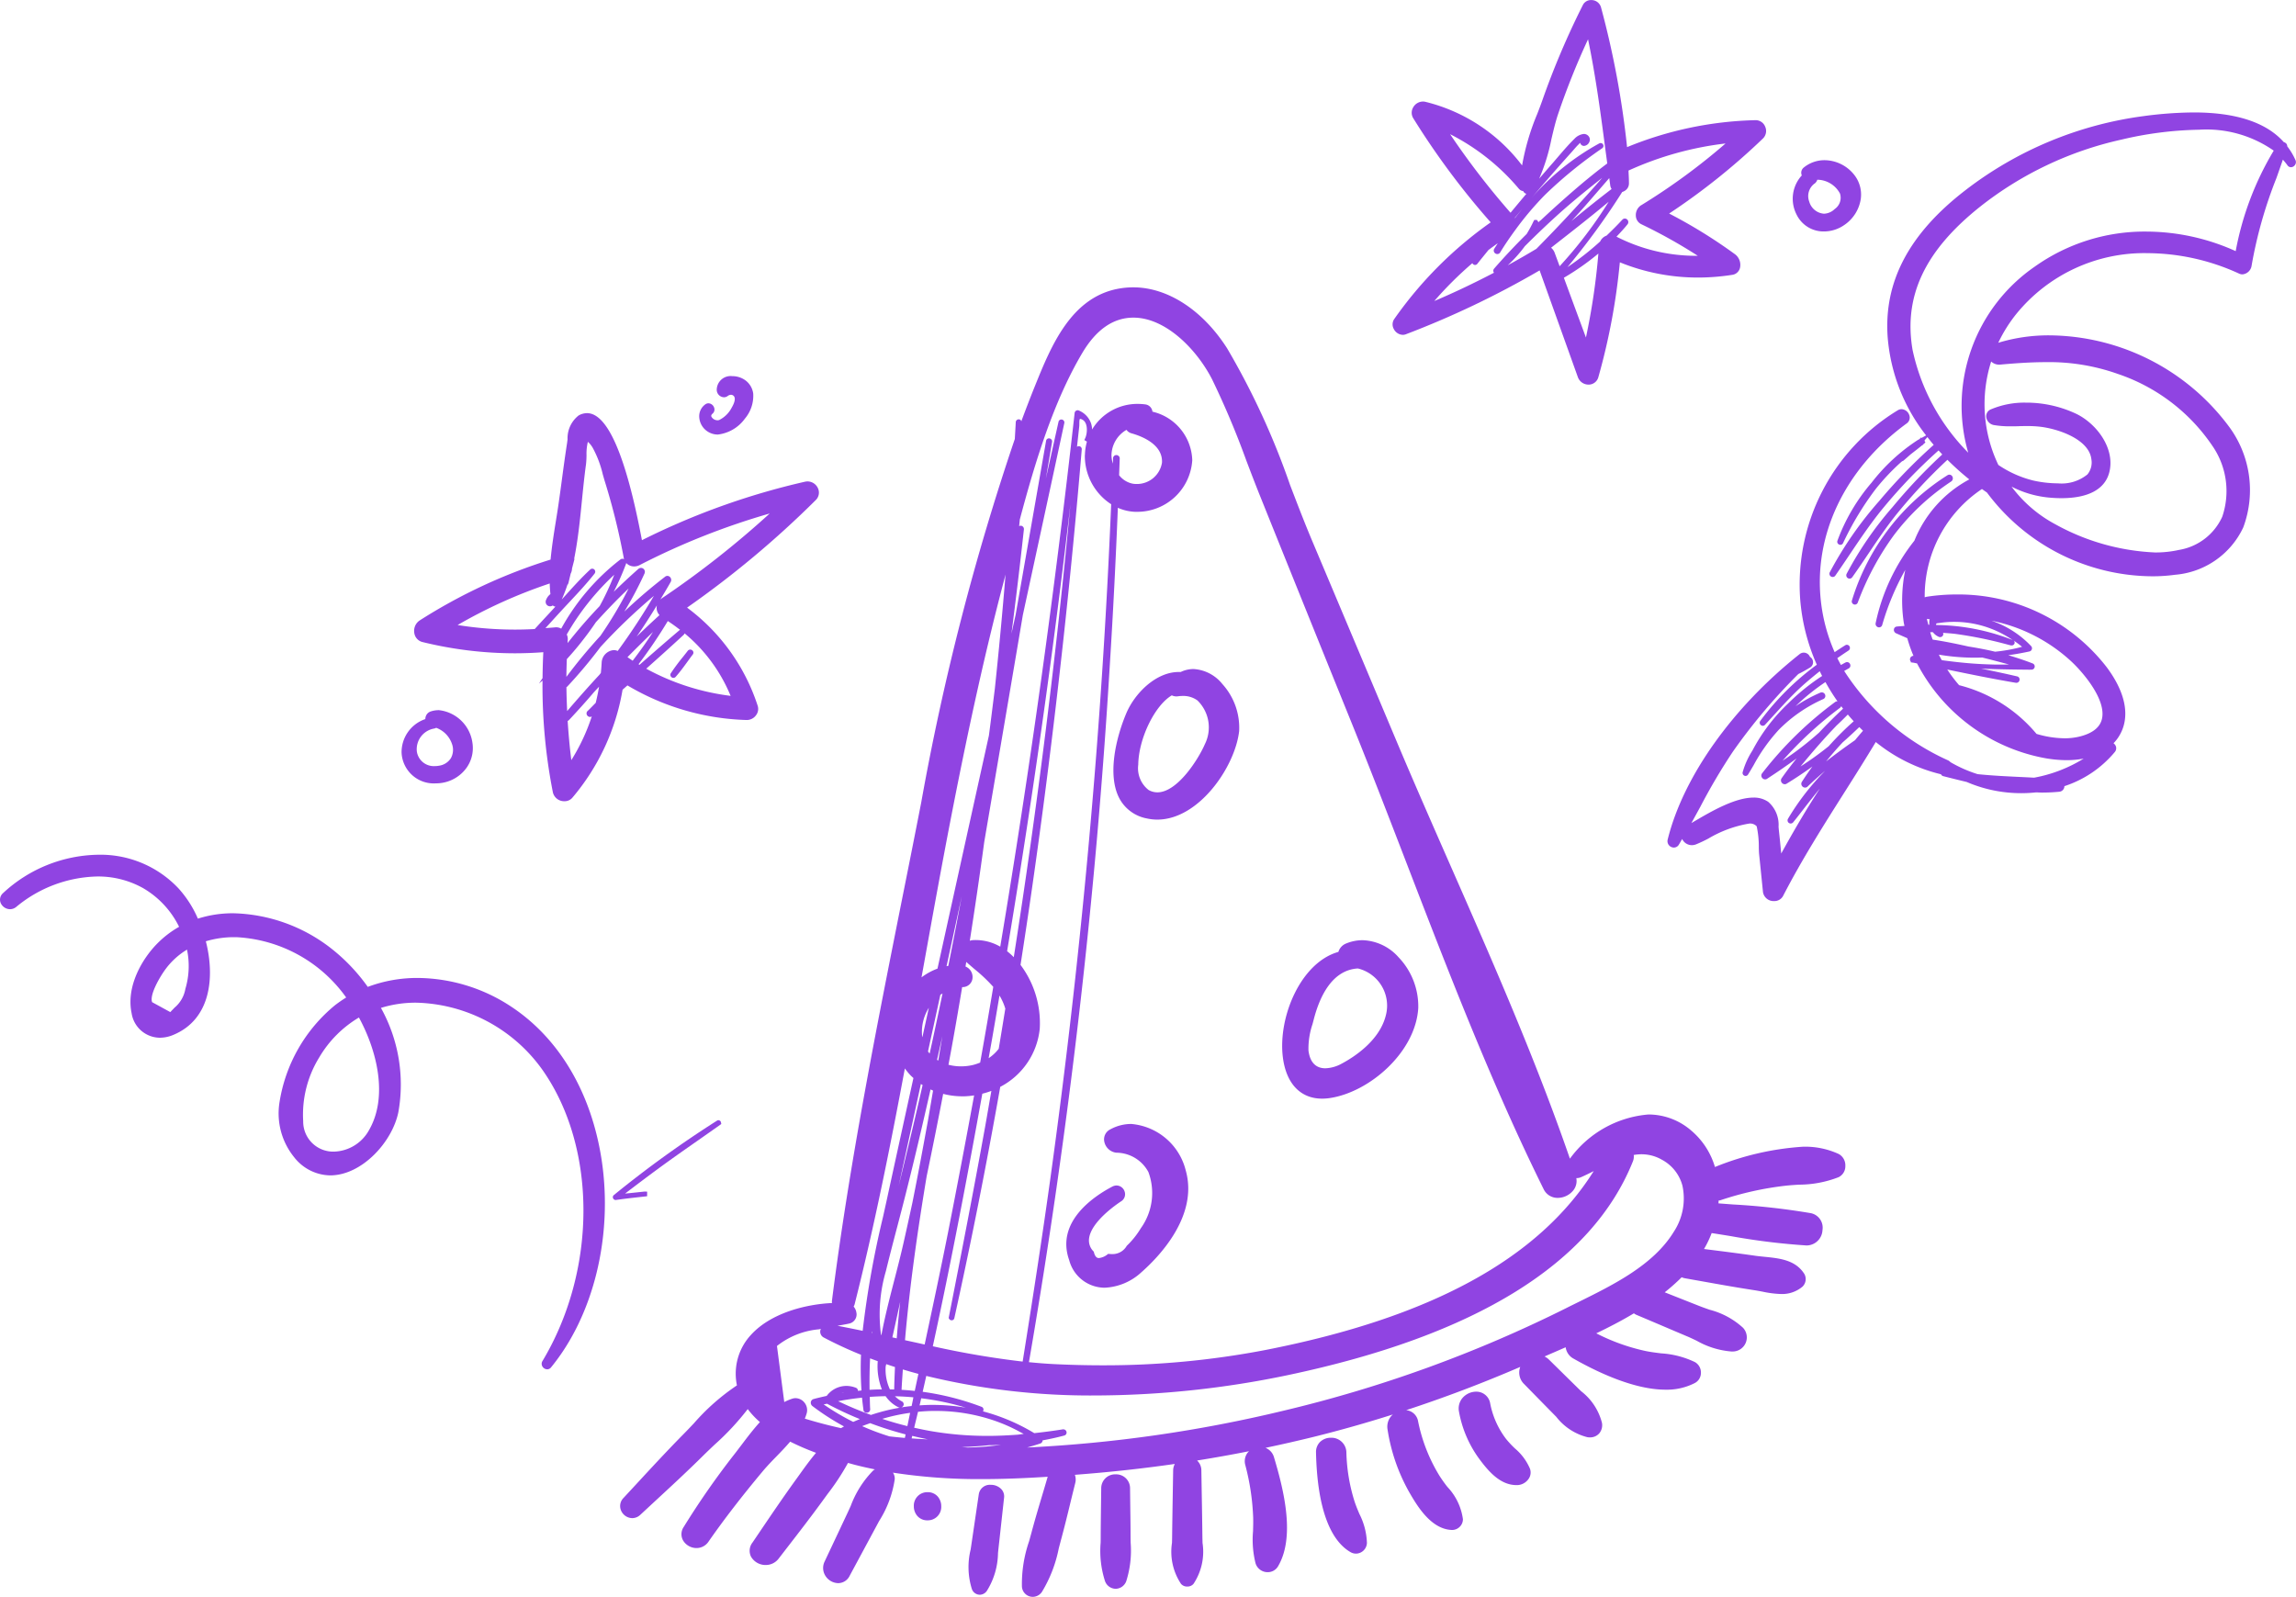 <svg xmlns="http://www.w3.org/2000/svg" width="170.901" height="118.867" viewBox="0 0 170.901 118.867">
  <g id="magic_hat" data-name="magic hat" transform="translate(652.822 -1934.767)">
    <path id="Path_2359" data-name="Path 2359" d="M-614.761,2039.365a12.776,12.776,0,0,0-6.964-2.142,10.438,10.438,0,0,0-3.722.664,13.711,13.711,0,0,0-2.807-2.927,12.292,12.292,0,0,0-7.207-2.553,8.6,8.6,0,0,0-2.632.4,8.155,8.155,0,0,0-1.44-2.249,7.967,7.967,0,0,0-5.964-2.507,10.623,10.623,0,0,0-7.1,2.858.645.645,0,0,0-.179.722.771.771,0,0,0,.7.474.726.726,0,0,0,.469-.176,9.745,9.745,0,0,1,6.022-2.259,6.839,6.839,0,0,1,3.4.858,6.778,6.778,0,0,1,2.694,2.887,7.414,7.414,0,0,0-1.634,1.255c-1.138,1.155-2.318,3.2-1.9,5.178a2.145,2.145,0,0,0,2.1,1.824,2.6,2.6,0,0,0,1-.209c2.815-1.167,3.1-4.334,2.425-6.97a7.289,7.289,0,0,1,2.125-.306h.136a10.694,10.694,0,0,1,8.185,4.491,9.6,9.6,0,0,0-.819.564,11.688,11.688,0,0,0-4.149,7.268,5.179,5.179,0,0,0,1.089,4.049,3.472,3.472,0,0,0,2.683,1.36c2.367,0,4.635-2.491,5.082-4.718a11.722,11.722,0,0,0-1.3-7.749,8.768,8.768,0,0,1,2.627-.389,11.878,11.878,0,0,1,9.391,4.995c4.075,5.786,4.075,14.908,0,21.692a.383.383,0,0,0,0,.389.424.424,0,0,0,.358.216.359.359,0,0,0,.278-.134c3.18-3.875,4.628-9.793,3.776-15.445C-608.8,2045.786-611.182,2041.733-614.761,2039.365Zm-13.228,10.786a2.234,2.234,0,0,1-2.265-2.267,8.106,8.106,0,0,1,1.194-4.747,8.408,8.408,0,0,1,2.955-2.97c1.334,2.447,2.205,5.9.732,8.417A3.077,3.077,0,0,1-627.989,2050.151Zm-10.914-15.039a5.956,5.956,0,0,1-.108,2.88l-.012.04a2.345,2.345,0,0,1-.766,1.367l-.018.011-.014.015-.2.207-.125.133-.641-.351-.711-.388c-.217-.546.6-1.95,1.078-2.566A5.545,5.545,0,0,1-638.9,2035.112Z" transform="translate(0 -29.658)" fill="#9044e2"/>
    <path id="Path_2360" data-name="Path 2360" d="M-606.445,2017.722a2.914,2.914,0,0,0,.335-.019,2.792,2.792,0,0,0,1.894-1.066,2.527,2.527,0,0,0,.492-1.935,2.83,2.83,0,0,0-2.495-2.429,1.92,1.92,0,0,0-.619.1.57.57,0,0,0-.333.3.6.6,0,0,0-.059.264,2.6,2.6,0,0,0-1.768,2.491A2.4,2.4,0,0,0-606.445,2017.722Zm-.134-4.079a.368.368,0,0,0,.153-.057,1.934,1.934,0,0,1,1.175,1.189,1.284,1.284,0,0,1-.071,1.063,1.25,1.25,0,0,1-.887.57,1.639,1.639,0,0,1-.31.029,1.275,1.275,0,0,1-1.342-1.084A1.56,1.56,0,0,1-606.579,2013.643Z" transform="translate(-13.933 -24.643)" fill="#9044e2"/>
    <path id="Path_2361" data-name="Path 2361" d="M-500.086,1959.692a.639.639,0,0,0,.228-.042,67.154,67.154,0,0,0,9.957-4.755q1.424,3.97,2.846,7.943a.843.843,0,0,0,.792.559.749.749,0,0,0,.739-.571,47.821,47.821,0,0,0,1.595-8.533,15.394,15.394,0,0,0,5.8,1.134,16.406,16.406,0,0,0,2.558-.2.685.685,0,0,0,.587-.531.994.994,0,0,0-.353-.988,37.679,37.679,0,0,0-4.923-3.045,49.4,49.4,0,0,0,6.987-5.591.779.779,0,0,0,.168-.86.764.764,0,0,0-.711-.5,26.735,26.735,0,0,0-9.575,2.007,66.7,66.7,0,0,0-1.941-10.411.742.742,0,0,0-.734-.536.669.669,0,0,0-.614.366,59.636,59.636,0,0,0-3,7.046c-.117.334-.253.694-.4,1.071a17.779,17.779,0,0,0-1.125,3.826,12.846,12.846,0,0,0-7.17-4.727.791.791,0,0,0-.211-.029h0a.845.845,0,0,0-.731.443.783.783,0,0,0,.01.8,57.559,57.559,0,0,0,5.765,7.75,29.5,29.5,0,0,0-7.187,7.209.7.7,0,0,0-.025.732A.779.779,0,0,0-500.086,1959.692Zm8.966-10.7a.333.333,0,0,0,.233.2c-.391.466-.784.934-1.177,1.412a57.565,57.565,0,0,1-4.5-5.848,16.31,16.31,0,0,1,5.128,4.073A.524.524,0,0,0-491.12,1948.995Zm-.614,2.006-.014-.019c.183-.22.367-.44.55-.656C-491.378,1950.548-491.558,1950.769-491.733,1951Zm-3.17,3.35c0,.005,0,.012,0,.016a.221.221,0,0,0,.2.126.21.21,0,0,0,.165-.082c.276-.349.55-.683.826-1.026.229-.176.466-.342.7-.511-.088.142-.181.276-.267.42a.25.25,0,0,0,0,.254.271.271,0,0,0,.23.133.247.247,0,0,0,.216-.126c.346-.57.724-1.119,1.117-1.657.006-.009.014-.017.02-.027a23.144,23.144,0,0,1,2.216-2.615,32.348,32.348,0,0,1,4.243-3.453.212.212,0,0,0,.078-.238.208.208,0,0,0-.2-.146h-.04l-.057.024a18.472,18.472,0,0,0-5.095,4.115c.653-.761,1.306-1.521,1.969-2.273.349-.395.7-.789,1.054-1.181.054-.06.107-.122.16-.183.117-.135.237-.274.361-.394a1.4,1.4,0,0,1,.128-.126.286.286,0,0,0,.282.231.473.473,0,0,0,.4-.3.4.4,0,0,0-.079-.449.46.46,0,0,0-.337-.143,1.136,1.136,0,0,0-.7.367c-.408.4-.786.836-1.151,1.263-.143.166-.286.333-.429.5-.346.391-.693.8-1.041,1.2a14.379,14.379,0,0,0,.913-2.944c.153-.653.3-1.271.485-1.831a55.587,55.587,0,0,1,2.241-5.6c.576,2.766.948,5.587,1.307,8.322.04.306.083.614.123.92-1.342,1-2.622,2.111-3.822,3.19-.413.372-.8.732-1.181,1.089l.038-.06-.158.156-.053-.091-.051-.074-.1-.008h-.1l-.06.1a9.3,9.3,0,0,1-.512.948c-.875.867-1.691,1.736-2.426,2.583a.244.244,0,0,0-.034.261c.007.016.022.025.032.038-1.448.757-2.931,1.466-4.448,2.11A27.252,27.252,0,0,1-494.9,1954.351Zm12.565-4.307a.868.868,0,0,0-.4.782.724.724,0,0,0,.413.637,38.511,38.511,0,0,1,4.2,2.348h-.192a12.976,12.976,0,0,1-5.862-1.424c.288-.3.565-.6.821-.917a.261.261,0,0,0,.034-.28.26.26,0,0,0-.232-.151.253.253,0,0,0-.184.082c-.39.422-.784.812-1.179,1.189a.817.817,0,0,0-.472.432,21.086,21.086,0,0,1-2.438,1.914,52.474,52.474,0,0,0,4.077-5.595.774.774,0,0,0,.31-.179.646.646,0,0,0,.192-.467c0-.315-.021-.632-.033-.949a24.205,24.205,0,0,1,7.224-2.016A47.461,47.461,0,0,1-482.339,1950.044Zm-4.476.392c.484-.537.964-1.1,1.428-1.634.22-.256.446-.516.671-.775.025.186.048.369.074.555a.615.615,0,0,0,.1.257c-1.011.773-2.011,1.575-2.99,2.386Q-487.167,1950.827-486.815,1950.436Zm-1.844,2.47c1.291-1.009,2.619-2.047,3.9-3.118a32.421,32.421,0,0,1-3.652,4.8q-.186-.506-.374-1.012a.852.852,0,0,0-.263-.364Zm-2.351.2c.947-.945,1.812-1.766,2.642-2.508,1.009-.9,2.076-1.76,3.126-2.59-.574.67-1.168,1.325-1.751,1.965l-.212.234c-.984,1.078-1.966,2.1-2.935,3.084q-1.05.633-2.135,1.226A9.691,9.691,0,0,0-491.01,1953.106Zm5.484.534a49.768,49.768,0,0,1-.927,6.254q-.822-2.223-1.642-4.448A18.97,18.97,0,0,0-485.525,1953.64Z" transform="translate(-48.321)" fill="#9044e2"/>
    <path id="Path_2362" data-name="Path 2362" d="M-456.892,1956.291a2.225,2.225,0,0,0,2.045,1.264,2.656,2.656,0,0,0,1.5-.473,2.856,2.856,0,0,0,1.234-1.923,2.364,2.364,0,0,0-.51-1.85,2.846,2.846,0,0,0-2.178-1.059,2.442,2.442,0,0,0-1.548.544.494.494,0,0,0-.15.589A2.572,2.572,0,0,0-456.892,1956.291Zm1.346-2.3a.563.563,0,0,0,.2-.286,1.936,1.936,0,0,1,1.689,1.029,1.019,1.019,0,0,1-.394,1.153,1.2,1.2,0,0,1-.8.347,1.236,1.236,0,0,1-1.095-.9A1.156,1.156,0,0,1-455.545,1953.986Z" transform="translate(-62.207 -5.559)" fill="#9044e2"/>
    <path id="Path_2363" data-name="Path 2363" d="M-606.992,1996.9a28.9,28.9,0,0,0,6.841.834c.708,0,1.427-.027,2.14-.081-.034.647-.05,1.29-.057,1.93l-.269.406.267-.225a40.851,40.851,0,0,0,.775,8.34.862.862,0,0,0,.857.642.753.753,0,0,0,.591-.263,16.727,16.727,0,0,0,3.735-8.038l.363-.32a18.372,18.372,0,0,0,8.886,2.576h0a.854.854,0,0,0,.693-.366.768.768,0,0,0,.114-.7,14.774,14.774,0,0,0-5.254-7.3,72.157,72.157,0,0,0,9.572-8,.771.771,0,0,0,.179-.864.858.858,0,0,0-.782-.531.884.884,0,0,0-.188.021,53.655,53.655,0,0,0-12.141,4.354c-1.184-6.276-2.56-9.457-4.089-9.457a1.27,1.27,0,0,0-.623.173,2.149,2.149,0,0,0-.824,1.778c-.014.105-.026.206-.04.3-.142.913-.267,1.844-.388,2.744q-.1.762-.209,1.524c-.07.51-.153,1.026-.237,1.545-.15.928-.3,1.886-.39,2.837a40.436,40.436,0,0,0-9.744,4.53.935.935,0,0,0-.4.933A.81.81,0,0,0-606.992,1996.9Zm11.266-6.147c.3-1.469.453-3.005.6-4.5.091-.905.178-1.76.293-2.586a6.649,6.649,0,0,0,.038-.681,3.758,3.758,0,0,1,.1-.992,1.7,1.7,0,0,1,.395.507,7.785,7.785,0,0,1,.712,1.9c.062.219.122.434.186.635a49.478,49.478,0,0,1,1.39,5.656c0,.015.012.024.016.039a.27.27,0,0,0-.123-.032.253.253,0,0,0-.153.051,16.535,16.535,0,0,0-4.407,5.149.746.746,0,0,0-.344-.1.593.593,0,0,0-.069,0c-.254.027-.507.041-.76.062l.413-.451q.36-.4.723-.792c.22-.24.443-.478.666-.716.628-.672,1.278-1.365,1.855-2.1a.225.225,0,0,0,.027-.239.223.223,0,0,0-.2-.127.223.223,0,0,0-.153.062c-.69.645-1.332,1.359-1.953,2.05l-.164.181a11.987,11.987,0,0,0,.455-1.2l0,.149.209-.874a.848.848,0,0,0,.1-.379l.2-.773Zm-.535,7.417c.362-.4.709-.8,1.033-1.211l.035-.045c.387-.487.755-.988,1.093-1.49.825-.913,1.629-1.741,2.44-2.515a30.428,30.428,0,0,1-2.1,3.526,39.284,39.284,0,0,0-2.533,3.055C-596.29,1999.046-596.277,1998.6-596.261,1998.167Zm8.385-2.155c-1.018.863-2.02,1.737-2.973,2.577l-.074-.044a35.621,35.621,0,0,0,2.179-3.215q.478.315.919.662C-587.841,1996-587.861,1996-587.876,1996.012Zm-8.362,4.208a35.878,35.878,0,0,0,2.486-2.963,42.958,42.958,0,0,1,3.972-3.8,48.149,48.149,0,0,1-2.693,4.1.739.739,0,0,0-.282-.063.978.978,0,0,0-.911.9c-.013.27-.036.537-.062.8-.036.045-.07.093-.107.138-.8.859-1.6,1.768-2.4,2.7q-.045-.9-.055-1.781A.24.24,0,0,0-596.238,2000.219Zm4.491-2.2c.615-.621,1.245-1.245,1.9-1.88-.467.737-.98,1.447-1.513,2.145C-591.488,1998.2-591.616,1998.111-591.746,1998.023Zm-4.52-1.685a18.745,18.745,0,0,1,3.536-4.451,19.352,19.352,0,0,1-1.084,2.331c-.87.91-1.663,1.831-2.389,2.756.006-.093.007-.186.014-.278A.745.745,0,0,0-596.266,1996.339Zm6.905-1.446c-.566.516-1.134,1.046-1.7,1.6.53-.767,1.028-1.544,1.507-2.328a.846.846,0,0,0-.022.212A.784.784,0,0,0-589.361,1994.893Zm-6.745,7.817h0l0,0,.111-.117h0c.6-.644,1.2-1.307,1.763-1.974.121-.132.248-.263.37-.395q-.1.61-.248,1.2c-.188.188-.368.382-.561.565l-.038.036a.25.25,0,0,0-.065.279.273.273,0,0,0,.25.171.266.266,0,0,0,.123-.047,14.678,14.678,0,0,1-1.524,3.26c-.126-.99-.209-1.957-.273-2.917A.262.262,0,0,0-596.107,2002.71Zm8.545-6.352a.223.223,0,0,0,.066-.108,11.93,11.93,0,0,1,3.427,4.654,17.607,17.607,0,0,1-6.281-2.022C-589.414,1998.046-588.478,1997.206-587.562,1996.358Zm-1.625-2.718a.864.864,0,0,0-.118.1c.265-.442.534-.883.782-1.328a.3.3,0,0,0-.012-.294.284.284,0,0,0-.242-.145h0a.263.263,0,0,0-.164.058,38.7,38.7,0,0,0-3.039,2.6,27.419,27.419,0,0,0,1.5-2.83.3.3,0,0,0-.016-.286.287.287,0,0,0-.243-.135h0a.293.293,0,0,0-.2.078c-.638.565-1.251,1.136-1.831,1.7a20.022,20.022,0,0,0,.921-2.094.277.277,0,0,0,.006-.054.8.8,0,0,0,.594.259.848.848,0,0,0,.389-.091,53.22,53.22,0,0,1,9.7-3.849A69.851,69.851,0,0,1-589.187,1993.64Zm-8.329-.285-.031.028a.967.967,0,0,0-.252.365.349.349,0,0,0,.015.34.327.327,0,0,0,.276.15.344.344,0,0,0,.15-.034c.02-.009.037-.019.056-.028a.32.32,0,0,0,.192.084c-.24.262-.482.522-.724.783q-.41.441-.816.887c-.5.027-.991.041-1.479.041a26.926,26.926,0,0,1-4.261-.34,37.222,37.222,0,0,1,6.857-3.093c.007.274.025.537.05.793C-597.494,1993.339-597.508,1993.346-597.517,1993.354Z" transform="translate(-14.37 -14.337)" fill="#9044e2"/>
    <path id="Path_2364" data-name="Path 2364" d="M-575.894,1979.939a1.384,1.384,0,0,0,.765.228,2.9,2.9,0,0,0,2.014-1.184,2.631,2.631,0,0,0,.619-1.865,1.463,1.463,0,0,0-.613-1.009,1.649,1.649,0,0,0-.945-.289,1.033,1.033,0,0,0-1.157,1.034.559.559,0,0,0,.538.538.449.449,0,0,0,.273-.091.433.433,0,0,1,.25-.094.276.276,0,0,1,.18.067c.239.194,0,.674-.117.871a2.1,2.1,0,0,1-.943.941.362.362,0,0,1-.118.019.525.525,0,0,1-.462-.273c-.018-.048-.028-.124.087-.22a.4.4,0,0,0,.114-.457.466.466,0,0,0-.419-.314.394.394,0,0,0-.233.078,1.084,1.084,0,0,0-.454.93A1.368,1.368,0,0,0-575.894,1979.939Z" transform="translate(-24.261 -13.053)" fill="#9044e2"/>
    <path id="Path_2365" data-name="Path 2365" d="M-583.539,2062.7l.151-.018v-.341l-.188-.007-.474.051c-.327.035-.654.07-.981.1l.207-.158c.645-.49,1.411-1.07,2.2-1.65.988-.727,2.011-1.443,3-2.134q.83-.58,1.656-1.164l.1-.072-.029-.146a.193.193,0,0,0-.183-.136h-.047l-.053.028a80.447,80.447,0,0,0-7.684,5.542.2.2,0,0,0-.065.226.22.22,0,0,0,.2.144c.567-.084,1.119-.146,1.651-.206Z" transform="translate(-21.265 -38.87)" fill="#9044e2"/>
    <path id="Path_2366" data-name="Path 2366" d="M-578.184,2005.661a.23.23,0,0,0-.186.093c-.12.156-.245.312-.369.469a14.77,14.77,0,0,0-.891,1.2.219.219,0,0,0-.006.225.227.227,0,0,0,.2.119.217.217,0,0,0,.162-.072c.329-.369.625-.778.911-1.172.123-.169.245-.338.37-.5a.219.219,0,0,0,.022-.23A.238.238,0,0,0-578.184,2005.661Z" transform="translate(-23.26 -22.54)" fill="#9044e2"/>
    <path id="Path_2367" data-name="Path 2367" d="M-525.349,2007.785a2.212,2.212,0,0,0-.953.22c-.049,0-.1,0-.149,0-1.7,0-3.281,1.591-3.908,3.088-.817,1.949-1.384,4.625-.524,6.292a2.918,2.918,0,0,0,2.067,1.523,3.524,3.524,0,0,0,.771.085c3.1,0,5.791-3.936,6.092-6.588a4.841,4.841,0,0,0-1.246-3.5A2.968,2.968,0,0,0-525.349,2007.785Zm-1.617,1.959a.776.776,0,0,0,.342.079.79.79,0,0,0,.112-.008,2.561,2.561,0,0,1,.37-.027,1.787,1.787,0,0,1,1.048.309c.014.011.028.021.042.031a2.8,2.8,0,0,1,.546,3.254c-.484,1.122-2.045,3.582-3.533,3.582a1.314,1.314,0,0,1-.656-.177,2.048,2.048,0,0,1-.768-1.882C-529.436,2012.958-528.234,2010.492-526.965,2009.744Z" transform="translate(-38.634 -23.216)" fill="#9044e2"/>
    <path id="Path_2368" data-name="Path 2368" d="M-506.912,2037.379h0a3.247,3.247,0,0,0-1.222.245.979.979,0,0,0-.577.627c-2.782.778-4.5,4.809-4.136,7.823.242,1.972,1.307,3.1,2.925,3.1a3.909,3.909,0,0,0,.594-.047c2.931-.445,6.36-3.4,6.562-6.695a5.281,5.281,0,0,0-1.462-3.777A3.734,3.734,0,0,0-506.912,2037.379Zm1.747,5.536c-.449,1.958-2.451,3.2-3.291,3.648a2.692,2.692,0,0,1-1.224.351c-.718,0-1.153-.459-1.258-1.327a5.7,5.7,0,0,1,.3-1.958c.031-.114.061-.225.088-.331.428-1.677,1.345-3.7,3.29-3.815A2.846,2.846,0,0,1-505.164,2042.915Z" transform="translate(-44.489 -32.625)" fill="#9044e2"/>
    <path id="Path_2369" data-name="Path 2369" d="M-531.621,2057.435a3.249,3.249,0,0,0-1.554.4.827.827,0,0,0-.449.928,1.032,1.032,0,0,0,.9.812,2.72,2.72,0,0,1,2.381,1.441,4.486,4.486,0,0,1-.561,4.176,6.31,6.31,0,0,1-1.023,1.287l-.019.016-.014.021a1.22,1.22,0,0,1-1.1.606,1.9,1.9,0,0,1-.207-.012l-.063-.007-.052.036a1.22,1.22,0,0,1-.642.277c-.073,0-.267,0-.375-.43l-.01-.042-.029-.032a1.144,1.144,0,0,1-.321-.958c.157-1.239,2.011-2.514,2.38-2.757a.618.618,0,0,0,.271-.713.644.644,0,0,0-.606-.469.676.676,0,0,0-.311.08c-1.312.686-4.249,2.591-3.212,5.485a2.742,2.742,0,0,0,2.635,2.045,4.3,4.3,0,0,0,2.736-1.15c1.311-1.153,4.258-4.2,3.3-7.587A4.578,4.578,0,0,0-531.621,2057.435Z" transform="translate(-36.998 -39.002)" fill="#9044e2"/>
    <path id="Path_2370" data-name="Path 2370" d="M-552.072,2097.622a1,1,0,0,0-1.02,1.049,1.089,1.089,0,0,0,.254.714.975.975,0,0,0,.766.333,1,1,0,0,0,1.02-1.049,1.089,1.089,0,0,0-.254-.714A.975.975,0,0,0-552.072,2097.622Z" transform="translate(-31.709 -51.779)" fill="#9044e2"/>
    <path id="Path_2371" data-name="Path 2371" d="M-545.473,2096.819a.833.833,0,0,0-.887.7l-.561,3.814-.045.3a5.472,5.472,0,0,0,.091,2.946.636.636,0,0,0,.587.423.653.653,0,0,0,.524-.282,5.457,5.457,0,0,0,.834-2.827l.03-.287.074-.668.348-3.166a.786.786,0,0,0-.2-.625A1.076,1.076,0,0,0-545.473,2096.819Z" transform="translate(-33.606 -51.524)" fill="#9044e2"/>
    <path id="Path_2372" data-name="Path 2372" d="M-530.482,2100.306c0-.792-.013-1.586-.024-2.38l-.014-1.211a1.031,1.031,0,0,0-1.073-1.039,1.031,1.031,0,0,0-1.073,1.039l-.015,1.175c-.01.805-.021,1.612-.024,2.416,0,.156,0,.314-.006.473a7.309,7.309,0,0,0,.327,2.845.858.858,0,0,0,.791.571.86.86,0,0,0,.791-.571,7.522,7.522,0,0,0,.326-2.862C-530.479,2100.607-530.481,2100.455-530.482,2100.306Z" transform="translate(-38.187 -51.16)" fill="#9044e2"/>
    <path id="Path_2373" data-name="Path 2373" d="M-506.34,2096.4a13.191,13.191,0,0,1-.6-3.624,1.111,1.111,0,0,0-1.155-1.094,1.141,1.141,0,0,0-.817.325,1.048,1.048,0,0,0-.288.778c.085,3.938.975,6.5,2.578,7.417a.793.793,0,0,0,.395.106.827.827,0,0,0,.816-.8,5.119,5.119,0,0,0-.562-2.158C-506.1,2097.044-506.237,2096.725-506.34,2096.4Z" transform="translate(-45.665 -49.891)" fill="#9044e2"/>
    <path id="Path_2374" data-name="Path 2374" d="M-489.439,2090.885a7.252,7.252,0,0,1-.677-.727,6.317,6.317,0,0,1-1.171-2.627,1.043,1.043,0,0,0-1.049-.879,1.358,1.358,0,0,0-1.021.479,1.209,1.209,0,0,0-.253,1.012,8.489,8.489,0,0,0,1.442,3.422c.77,1.061,1.647,2.042,2.839,2.042l.087,0a1.07,1.07,0,0,0,.814-.465.828.828,0,0,0,.1-.757A4.033,4.033,0,0,0-489.439,2090.885Z" transform="translate(-50.613 -48.291)" fill="#9044e2"/>
    <path id="Path_2375" data-name="Path 2375" d="M-494.438,2030.639a5.967,5.967,0,0,0-2.651-.543,20.873,20.873,0,0,0-6.564,1.51,5.64,5.64,0,0,0-1.75-2.7,4.872,4.872,0,0,0-3.2-1.209,8.04,8.04,0,0,0-5.846,3.289c-2.533-7.337-5.725-14.618-8.826-21.671-1.357-3.088-2.761-6.28-4.081-9.415l-1.622-3.855q-2.315-5.5-4.637-11.006c-.576-1.364-1.13-2.809-1.666-4.207a56.439,56.439,0,0,0-4.687-10.173c-1.814-2.839-4.423-4.534-6.979-4.534a6.181,6.181,0,0,0-.975.078c-3.649.587-5.149,4.3-6.354,7.284-.351.868-.684,1.743-1.011,2.62a.2.2,0,0,0-.033-.09.214.214,0,0,0-.156-.066.217.217,0,0,0-.22.208c-.021.417-.048.834-.07,1.252a186.218,186.218,0,0,0-6.969,27.068q-.664,3.4-1.347,6.8c-1.977,9.918-4.02,20.173-5.3,30.315a.766.766,0,0,0,.01.138c-1.968.091-4.558.742-6.038,2.374a4.241,4.241,0,0,0-1.1,3.391c.012.123.035.244.059.365a16.2,16.2,0,0,0-3.208,2.83c-.266.281-.531.56-.8.831-1.182,1.2-2.344,2.458-3.468,3.674l-.969,1.046a.853.853,0,0,0-.177.942.925.925,0,0,0,.829.559.879.879,0,0,0,.6-.246l1.018-.944c1.224-1.132,2.491-2.3,3.7-3.5.265-.261.539-.521.814-.781a19.452,19.452,0,0,0,2.465-2.646,6.222,6.222,0,0,0,.907.966c-.488.538-.937,1.127-1.361,1.689-.2.262-.389.516-.577.753a59.53,59.53,0,0,0-3.729,5.357.958.958,0,0,0-.057,1.006,1.169,1.169,0,0,0,1,.573,1.07,1.07,0,0,0,.9-.481c1.148-1.649,2.474-3.37,4.055-5.26.3-.356.637-.708,1-1.08s.7-.724,1.02-1.1a19.039,19.039,0,0,0,1.927.831c-.43.511-.825,1.055-1.21,1.593-.113.157-.224.313-.337.468-.913,1.264-1.8,2.574-2.656,3.839l-.533.788a.988.988,0,0,0-.1,1.051,1.245,1.245,0,0,0,1.089.613,1.2,1.2,0,0,0,.965-.478l.715-.926c.836-1.08,1.7-2.2,2.514-3.318.133-.184.268-.366.4-.55a17.723,17.723,0,0,0,1.531-2.327c.156.043.307.087.467.129.5.131,1.014.246,1.537.352a.943.943,0,0,0-.107.063,7.448,7.448,0,0,0-1.695,2.66c-.078.173-.156.344-.236.514l-.645,1.371q-.53,1.126-1.06,2.25a1.091,1.091,0,0,0,.059,1.068,1.161,1.161,0,0,0,.949.543.953.953,0,0,0,.855-.549q1.007-1.868,2.013-3.74l.181-.337a7.977,7.977,0,0,0,1.16-3.1.8.8,0,0,0-.132-.5,42.105,42.105,0,0,0,6.627.481c1.648,0,3.311-.074,4.891-.175q-.191.656-.388,1.313c-.28.937-.569,1.906-.825,2.868-.055.2-.113.411-.171.62a9.748,9.748,0,0,0-.534,3.363.81.81,0,0,0,.807.776.831.831,0,0,0,.683-.371,9.952,9.952,0,0,0,1.251-3.232c.049-.187.1-.375.147-.557.258-.952.5-1.928.726-2.871q.176-.721.355-1.441a1.044,1.044,0,0,0-.027-.612c.33-.026.655-.053.973-.079q3.254-.27,6.465-.731a1.049,1.049,0,0,0-.123.486l-.026,1.538c-.018,1.127-.038,2.256-.051,3.382,0,.158-.006.315-.01.471a4.316,4.316,0,0,0,.672,3.05.592.592,0,0,0,.465.2.592.592,0,0,0,.464-.2,4.321,4.321,0,0,0,.672-3.052c0-.156-.009-.312-.01-.469q-.02-1.635-.05-3.272l-.027-1.649a.994.994,0,0,0-.318-.74q1.95-.311,3.871-.693a1.05,1.05,0,0,0-.11.111,1.053,1.053,0,0,0-.169.93,17.758,17.758,0,0,1,.582,3.884c.012.344,0,.7-.01,1.044a7.234,7.234,0,0,0,.188,2.374.937.937,0,0,0,.906.662.884.884,0,0,0,.773-.445c1.247-2.134.492-5.456-.306-8.11a1.06,1.06,0,0,0-.631-.7q1.845-.388,3.657-.835,2.922-.728,5.826-1.651a1.277,1.277,0,0,0-.13.123,1.213,1.213,0,0,0-.269,1,13.693,13.693,0,0,0,1.638,4.708c.557.954,1.592,2.726,3.167,2.769h0a.808.808,0,0,0,.58-.25.78.78,0,0,0,.224-.56,4.337,4.337,0,0,0-1.152-2.393,10,10,0,0,1-.609-.858,12.454,12.454,0,0,1-1.573-4.016,1,1,0,0,0-.889-.843q4.295-1.409,8.491-3.219a1.189,1.189,0,0,0,.3,1.288c.735.751,1.466,1.5,2.2,2.244l.183.187a4.238,4.238,0,0,0,2.315,1.513,1.224,1.224,0,0,0,.183.014.9.9,0,0,0,.7-.3.957.957,0,0,0,.2-.785,4.315,4.315,0,0,0-1.548-2.35l-.153-.148-1.126-1.107-1.117-1.1a1.384,1.384,0,0,0-.328-.235l.437-.19c.37-.16.75-.325,1.134-.493a1.129,1.129,0,0,0,.589.848c1.857,1.054,4.552,2.309,6.843,2.309a4.554,4.554,0,0,0,2.191-.5.852.852,0,0,0,.445-.758.89.89,0,0,0-.443-.794,6.731,6.731,0,0,0-2.51-.651c-.4-.049-.807-.1-1.2-.183a14.9,14.9,0,0,1-3.637-1.309c.949-.455,1.9-.946,2.8-1.488a1.01,1.01,0,0,0,.161.1q1.253.529,2.505,1.063l1.267.538c.244.1.49.22.741.339a6.229,6.229,0,0,0,2.58.8c.045,0,.089,0,.134,0a1.054,1.054,0,0,0,.939-.651,1.049,1.049,0,0,0-.206-1.116,5.837,5.837,0,0,0-2.481-1.34c-.259-.09-.516-.18-.762-.277l-1.9-.751-.683-.27a14.986,14.986,0,0,0,1.262-1.121,1.045,1.045,0,0,0,.25.077l1.26.224c1.273.228,2.59.463,3.891.662.209.032.415.071.621.11a7.625,7.625,0,0,0,1.379.175,2.35,2.35,0,0,0,1.594-.551.778.778,0,0,0,.132-.949c-.661-1.04-1.836-1.158-2.973-1.272-.244-.025-.487-.048-.722-.083-1.154-.166-2.331-.314-3.469-.458l-.3-.038a7.583,7.583,0,0,0,.57-1.188l.02.005c.466.072.934.148,1.4.224a49.591,49.591,0,0,0,5.624.694h.057a1.193,1.193,0,0,0,1.147-1.145,1.1,1.1,0,0,0-.881-1.26,51.507,51.507,0,0,0-5.778-.645l-1.084-.082c.006-.069.008-.139.012-.208.042-.01.082-.007.124-.021a23.605,23.605,0,0,1,4.878-1.087c.332-.035.664-.057,1-.077a8.142,8.142,0,0,0,2.93-.557.9.9,0,0,0,.5-.835A.957.957,0,0,0-494.438,2030.639ZM-573,2048.549l-.471-3.621a5.854,5.854,0,0,1,3.122-1.239c.045-.011.1-.023.149-.034a.586.586,0,0,0-.036.083.491.491,0,0,0,.265.57,30.131,30.131,0,0,0,2.755,1.276,24.885,24.885,0,0,0,.035,2.658c-.088.007-.176.018-.264.027a.228.228,0,0,0-.134-.222,1.954,1.954,0,0,0-.735-.146,1.841,1.841,0,0,0-1.456.743c-.325.073-.651.146-.973.235a.281.281,0,0,0-.206.218.315.315,0,0,0,.119.306,18.2,18.2,0,0,0,2.35,1.515c-.076.04-.147.087-.222.128q-1.363-.3-2.695-.709a3.931,3.931,0,0,0,.142-.408.883.883,0,0,0-.156-.765.862.862,0,0,0-.676-.351.79.79,0,0,0-.25.041,3.941,3.941,0,0,0-.591.25Zm5.448-6.048a.885.885,0,0,0-.212-.505.767.767,0,0,0,.071-.16c1.458-5.778,2.647-11.7,3.742-17.567a4.693,4.693,0,0,0,.423.515c.068.07.142.133.214.2-.674,3.073-1.344,6.128-2,9.146l-.262,1.186a70.675,70.675,0,0,0-1.516,8.486c-.621-.132-1.247-.256-1.874-.378.328-.057.635-.111.85-.159A.7.7,0,0,0-567.548,2042.5Zm53.576-10.068c.008,0,.014,0,.023,0a.816.816,0,0,0,.322-.064c.321-.14.64-.3.955-.458-4.122,6.546-12.149,10.916-24.473,13.324a63.434,63.434,0,0,1-12.113,1.133c-1.185,0-2.4-.031-3.612-.091-.622-.031-1.233-.083-1.842-.142a473.259,473.259,0,0,0,6.027-52c.239-3.813.436-7.7.592-11.6a3.5,3.5,0,0,0,1.28.3c.046,0,.093,0,.14,0a4.1,4.1,0,0,0,4.118-3.836,3.827,3.827,0,0,0-2.964-3.619.61.61,0,0,0-.516-.539,4.182,4.182,0,0,0-.569-.039,3.932,3.932,0,0,0-3.408,1.906,1.549,1.549,0,0,0-.085-.481,1.613,1.613,0,0,0-.913-.938l-.031-.013-.051,0a.227.227,0,0,0-.219.207c-1.487,13.328-3.344,26.619-5.536,39.722a3.661,3.661,0,0,0-1.816-.493c-.072,0-.144,0-.216.006a.865.865,0,0,0-.235.05q.578-3.682,1.076-7.358,1.215-7.121,2.425-14.241l.447-2.647q1.548-7.143,3.087-14.29a.218.218,0,0,0-.043-.184.229.229,0,0,0-.178-.085.211.211,0,0,0-.209.167c-.316,1.416-.628,2.822-.942,4.234l.46-2.727a.227.227,0,0,0-.05-.186.239.239,0,0,0-.18-.084.214.214,0,0,0-.214.181q-1.02,5.838-2.043,11.675c-.074.421-.148.846-.222,1.267l-.314,1.419c.332-2.57.644-5.162.926-7.758a.251.251,0,0,0-.06-.2.258.258,0,0,0-.192-.083.259.259,0,0,0-.1.036c.016-.166.034-.334.05-.5,1.138-4.281,2.505-8.778,4.653-12.4,1.034-1.741,2.312-2.624,3.8-2.624,2.427,0,4.746,2.4,5.873,4.624a63.2,63.2,0,0,1,2.544,6.046c.326.857.664,1.742,1.009,2.6q3.446,8.57,6.913,17.134c1.37,3.392,2.719,6.892,4.023,10.277,3.107,8.066,6.321,16.407,10.174,24.192a1.139,1.139,0,0,0,1.056.651,1.493,1.493,0,0,0,1.181-.595A1.132,1.132,0,0,0-513.972,2032.433Zm-48.69-10.557a3.393,3.393,0,0,1,.5-2.124l-.482,2.2C-562.649,2021.924-562.658,2021.9-562.662,2021.876Zm-7.081,27.35a25.379,25.379,0,0,0,2.447,1.146c-.166.068-.331.135-.494.208a17.686,17.686,0,0,1-2.2-1.3C-569.907,2049.26-569.825,2049.247-569.743,2049.226Zm2.71.462a.241.241,0,0,0,.245.209.269.269,0,0,0,.194-.082.241.241,0,0,0,.065-.181c-.02-.306-.02-.61-.03-.915q.589-.044,1.18-.052a2.462,2.462,0,0,0,.979.838.277.277,0,0,0,.08.018,14.193,14.193,0,0,0-2.153.54c-.762-.278-1.494-.58-2.173-.9-.048-.023-.1-.044-.147-.066l-.124-.056c.591-.117,1.185-.2,1.78-.265Q-567.095,2049.232-567.033,2049.688Zm.494-3.839c.189.072.381.143.573.212a4.706,4.706,0,0,0,.308,2.1c-.306,0-.612.013-.917.031C-566.588,2047.408-566.579,2046.627-566.539,2045.849Zm3.14,5.773c.387.091.776.182,1.165.256-.4-.016-.808-.041-1.21-.07Zm-2.234-1.267a13.556,13.556,0,0,1,2.078-.449c-.07.329-.136.658-.205.988Q-564.712,2050.659-565.633,2050.355Zm-.9.317a26.182,26.182,0,0,0,2.641.839c-.018.087-.036.174-.054.261q-.576-.048-1.148-.114a18.064,18.064,0,0,1-2.032-.761C-566.929,2050.812-566.727,2050.748-566.53,2050.672Zm1.473-2.511a3.509,3.509,0,0,1-.316-1.7c.014-.061.028-.121.042-.181.216.073.432.146.651.216-.025.555-.048,1.111-.059,1.668C-564.845,2048.164-564.951,2048.162-565.056,2048.161Zm3.593-24.483c-.028-.016-.057-.03-.085-.047.13-.589.267-1.178.394-1.765Q-561.31,2022.772-561.463,2023.678Zm-3.412,20.61q.3-1.33.584-2.654c-.1.9-.187,1.809-.258,2.726Zm2.838-18.459c.064.03.127.062.192.089q-.191,1.12-.381,2.24c-.241,1.305-.477,2.614-.728,3.914q-.208,1.081-.424,2.166c-.218,1.005-.437,2.011-.664,3.012-.208.921-.451,1.863-.687,2.774-.346,1.338-.7,2.712-.959,4.085l-.029-.006a11.458,11.458,0,0,1,.36-4.74c.263-1.084.552-2.185.831-3.249.225-.858.45-1.716.665-2.575C-563.224,2030.987-562.622,2028.408-562.038,2025.828Zm6.194-9.847a4.958,4.958,0,0,0-.49-.439c1.329-7.962,2.521-15.941,3.547-23.806.376-2.882.741-5.826,1.084-8.752.027-.235.053-.47.08-.7C-552.67,1993.439-554.077,2004.717-555.843,2015.981Zm-.627,3.853c-.162.99-.321,1.981-.489,2.972a3.136,3.136,0,0,1-.748.7c.063-.355.13-.721.192-1.073.212-1.194.411-2.393.616-3.59A4.213,4.213,0,0,1-556.47,2019.833Zm-1.876,4a3.93,3.93,0,0,1-.537.179,3.9,3.9,0,0,1-.9.1,3.64,3.64,0,0,1-.914-.119c.113-.608.228-1.218.336-1.824q.354-1.978.683-3.957a.735.735,0,0,0,.774-.716.84.84,0,0,0-.525-.814c.018-.115.037-.229.056-.343.2.181.409.359.61.531a11.934,11.934,0,0,1,1.4,1.325Q-557.842,2021.022-558.346,2023.833Zm-2.371-7.2-.124.021q.567-2.6,1.132-5.209Q-560.2,2014.046-560.717,2016.635Zm-.423,2.051q-.467,2.241-.958,4.474c-.044-.05-.084-.1-.123-.157q.153-.707.308-1.413l.132-.6q.239-1.1.478-2.2C-561.252,2018.748-561.195,2018.722-561.14,2018.686Zm-1.484,6.823q-.856,3.764-1.781,7.5.829-3.791,1.653-7.583C-562.71,2025.458-562.667,2025.483-562.624,2025.51Zm-3.738,18.449-.032-.007c0-.033.008-.066.012-.1C-566.378,2043.889-566.369,2043.923-566.362,2043.959Zm10.8,7.575c-.75.054-1.481.088-2.19.088a24.6,24.6,0,0,1-4.152-.338c-.452-.076-.9-.169-1.346-.269.095-.4.193-.79.286-1.186.415-.039.831-.065,1.247-.065.132,0,.263,0,.4.005a13.41,13.41,0,0,1,3.922.68,12.045,12.045,0,0,1,2.043.893c.064.035.141.073.224.114l.031.016C-555.257,2051.495-555.411,2051.512-555.564,2051.534Zm-7.885-2.133q-.387.042-.769.1a.254.254,0,0,0,.179-.172.242.242,0,0,0-.125-.274,2.124,2.124,0,0,1-.52-.382c.459.01.916.035,1.372.078C-563.358,2048.972-563.4,2049.184-563.449,2049.4Zm-.743-1.208c.024-.5.063-1.009.095-1.515q.572.172,1.158.329l-.271,1.268C-563.536,2048.24-563.863,2048.212-564.192,2048.193Zm.257-3.7c.352-4.085.941-8.166,1.612-12.2q.639-3.057,1.228-6.13a5.657,5.657,0,0,0,1.406.182c.059,0,.119,0,.179,0a6.362,6.362,0,0,0,.72-.068q-.936,5.1-1.932,10.155c-.557,2.8-1.159,5.628-1.75,8.388Q-563.2,2044.659-563.936,2044.5Zm6.239,7.822h.024c.3,0,.587-.016.879-.028a19.406,19.406,0,0,1-2.483.2c-.148-.009-.295-.021-.442-.029Q-558.7,2052.42-557.7,2052.317Zm9.67-73.629a.247.247,0,0,0-.176-.074.243.243,0,0,0-.247.237c0,.134-.012.269-.017.4a2.366,2.366,0,0,1-.1-.645,2.229,2.229,0,0,1,1.117-1.87.666.666,0,0,0,.372.258c.709.2,2.349.8,2.27,2.189a1.889,1.889,0,0,1-1.9,1.584,1.613,1.613,0,0,1-.278-.024,1.7,1.7,0,0,1-1.013-.629c.015-.417.032-.835.046-1.254A.236.236,0,0,0-548.026,1978.689Zm-2.522-.081a4.285,4.285,0,0,0,1.959,3.666c-.683,16.564-2.2,33.438-4.53,50.22-.555,3.987-1.2,8.236-2.058,13.6a65.364,65.364,0,0,1-6.688-1.14c1.408-6.463,2.616-12.864,3.685-18.8a5.936,5.936,0,0,0,.674-.209c-.158.9-.309,1.8-.471,2.7-.859,4.769-1.8,9.594-2.693,14.128l-.016.079.059.093a.213.213,0,0,0,.164.077.2.2,0,0,0,.2-.16c1.24-5.6,2.376-11.325,3.418-17.218a5.5,5.5,0,0,0,2.94-4.329,7.215,7.215,0,0,0-1.431-4.749c1.2-7.683,2.252-15.669,3.172-24.055.524-4.783.99-9.6,1.385-14.316a.225.225,0,0,0-.057-.171.23.23,0,0,0-.168-.072.234.234,0,0,0-.129.049q.084-.755.166-1.511a2.028,2.028,0,0,0,.008-.2c0-.1,0-.331.049-.37a.42.42,0,0,1,.2.073c.407.231.353,1.015.188,1.364l-.065.138.129.08.031.019.035.022A3.848,3.848,0,0,0-550.548,1978.607Zm-18.083,69.818a1.352,1.352,0,0,1,.184-.031C-568.509,2048.4-568.57,2048.416-568.632,2048.425Zm5.9.4a19.252,19.252,0,0,1,3.323.7,14.893,14.893,0,0,0-2.485-.208c-.32,0-.639.014-.958.036C-562.813,2049.175-562.775,2049-562.735,2048.82Zm5.477-52.78c-.144,1.149-.284,2.3-.436,3.444q-1.943,8.786-3.828,17.354a4.567,4.567,0,0,0-1.187.65c.044-.241.087-.484.131-.725.691-3.834,1.405-7.8,2.163-11.675,1.308-6.691,2.509-12.06,3.781-16.9.059-.225.119-.46.179-.689Q-556.806,1991.781-557.258,1996.041Zm3.387,56.149a.266.266,0,0,0,.176-.221c0-.006,0-.01,0-.016.546-.1,1.084-.216,1.611-.359a.229.229,0,0,0,.17-.254.241.241,0,0,0-.237-.207h-.012l-.024,0c-.737.119-1.44.208-2.129.284a14.611,14.611,0,0,0-3.821-1.623.216.216,0,0,0,.038-.095.219.219,0,0,0-.15-.246,20.017,20.017,0,0,0-4.374-1.114q.135-.592.267-1.183a51.717,51.717,0,0,0,12.59,1.456,70.657,70.657,0,0,0,14.3-1.51c14.008-2.948,22.657-8.3,25.708-15.916a.944.944,0,0,0,.061-.476,3.536,3.536,0,0,1,.575-.053,3.038,3.038,0,0,1,1.521.406,3.082,3.082,0,0,1,1.53,1.934,4.515,4.515,0,0,1-.645,3.433c-1.508,2.468-4.482,3.937-7.106,5.233-.31.153-.614.3-.91.452a97.461,97.461,0,0,1-21.092,7.645,102.574,102.574,0,0,1-19.029,2.726C-554.524,2052.393-554.191,2052.3-553.871,2052.189Z" transform="translate(-21.518 -9.969)" fill="#9044e2"/>
    <path id="Path_2376" data-name="Path 2376" d="M-424.085,1950.612a4.907,4.907,0,0,0-.622-1.049.342.342,0,0,0-.057-.185.368.368,0,0,0-.2-.129c-1.3-1.461-3.539-2.21-6.7-2.21a29.133,29.133,0,0,0-3.754.275,27.635,27.635,0,0,0-13.25,5.518c-4.2,3.236-6.095,6.83-5.779,10.984a13.585,13.585,0,0,0,2.858,7.263l-.342.19-.035-.04-.11.12-.061.035-.083.046h0a13.994,13.994,0,0,0-3.425,3.164,14.048,14.048,0,0,0-2.547,4.332.215.215,0,0,0,.031.2.238.238,0,0,0,.191.1.218.218,0,0,0,.194-.119,22.511,22.511,0,0,1,2.444-4.05,16.656,16.656,0,0,1,1.717-1.842c.08-.074.162-.146.245-.216a.2.2,0,0,0,.1-.046c.139-.118.281-.244.424-.37l.1-.089.175-.136c.224-.173.454-.351.677-.537l.012.013.109-.114.007-.006.132-.113-.055-.061a.247.247,0,0,0-.016-.094l.214-.239c.153.2.308.391.467.578a40.221,40.221,0,0,0-4.051,4.171,27.481,27.481,0,0,0-3.685,5.313.24.24,0,0,0,.01.235.243.243,0,0,0,.205.116.236.236,0,0,0,.2-.106c.348-.5.687-1,1.026-1.507.8-1.192,1.629-2.425,2.567-3.562a39.076,39.076,0,0,1,4.09-4.247c.091.1.182.2.274.3a40.6,40.6,0,0,0-3.7,3.917,26.049,26.049,0,0,0-3.417,4.966.252.252,0,0,0,.011.245.247.247,0,0,0,.207.116.242.242,0,0,0,.2-.106c.41-.574.808-1.166,1.193-1.739.671-1,1.366-2.033,2.14-2.992a39.635,39.635,0,0,1,3.751-4.009,20.485,20.485,0,0,0,1.628,1.46,8.943,8.943,0,0,0-4.088,4.562,14.73,14.73,0,0,0-2.883,6.141.262.262,0,0,0,.056.216.266.266,0,0,0,.2.094.24.24,0,0,0,.233-.179,19.071,19.071,0,0,1,1.717-4.1,11.212,11.212,0,0,0-.115,3.91c.014.088.037.175.053.262-.188.016-.375.025-.563.046a.237.237,0,0,0-.219.2.275.275,0,0,0,.155.3l.788.345.05.022a10.508,10.508,0,0,0,.461,1.312.267.267,0,0,0-.259.241.241.241,0,0,0,.063.188l-.01.055.173.025h0l.021,0h0l.279.058a13.5,13.5,0,0,0,9.326,7.013,9.413,9.413,0,0,0,1.822.188,6.99,6.99,0,0,0,1.252-.115,10.657,10.657,0,0,1-3.691,1.419c-.375-.021-.75-.04-1.117-.057-1.051-.051-2.069-.1-3.087-.207a9.873,9.873,0,0,1-2.023-.894.574.574,0,0,0-.173-.132,17.969,17.969,0,0,1-7.734-6.656c.11-.059.216-.125.327-.182a.241.241,0,0,0,.129-.276.25.25,0,0,0-.241-.2.249.249,0,0,0-.111.027c-.119.058-.229.127-.346.188-.091-.168-.183-.335-.267-.51q.407-.285.828-.562a.231.231,0,0,0,.1-.262.229.229,0,0,0-.217-.17h-.048l-.07.033c-.271.169-.533.342-.794.516a12.882,12.882,0,0,1-1-3.6c-.638-5.039,1.743-10.06,6.37-13.432a.526.526,0,0,0,.188-.606.638.638,0,0,0-.576-.449.536.536,0,0,0-.27.074,15.182,15.182,0,0,0-7.276,14.083,14.841,14.841,0,0,0,1.238,4.865,19.748,19.748,0,0,0-4.211,4.184.22.22,0,0,0-.018.23.238.238,0,0,0,.209.133.216.216,0,0,0,.162-.073c.22-.237.437-.476.655-.715.687-.754,1.4-1.533,2.174-2.232.4-.355.816-.7,1.247-1.043.057.119.117.237.177.354a15.732,15.732,0,0,0-2.558,2.072,13.421,13.421,0,0,0-2.633,3.483,5.925,5.925,0,0,0-.724,1.606.224.224,0,0,0,.04.194.228.228,0,0,0,.176.086.215.215,0,0,0,.185-.105c.143-.232.28-.464.417-.7a13.015,13.015,0,0,1,1.874-2.634,10.828,10.828,0,0,1,3.308-2.283.249.249,0,0,0,.148-.284.268.268,0,0,0-.26-.216.269.269,0,0,0-.112.024,11.14,11.14,0,0,0-1.842,1.01,15.888,15.888,0,0,1,2.228-1.8,15.543,15.543,0,0,0,.895,1.432s-.005,0-.009,0a.279.279,0,0,0-.167.055,27.464,27.464,0,0,0-5.437,5.31.268.268,0,0,0-.026.284.289.289,0,0,0,.254.164.261.261,0,0,0,.145-.045c.79-.515,1.518-1.017,2.2-1.518q-.6.742-1.118,1.478a.275.275,0,0,0-.016.287.288.288,0,0,0,.25.158.267.267,0,0,0,.14-.041c.646-.394,1.287-.822,1.917-1.277-.274.372-.535.753-.781,1.138a.271.271,0,0,0-.01.28.288.288,0,0,0,.248.151.265.265,0,0,0,.186-.077q.637-.609,1.307-1.175a18.507,18.507,0,0,0-2.767,3.573.236.236,0,0,0,0,.237.24.24,0,0,0,.2.116.242.242,0,0,0,.188-.093c.3-.369.587-.743.877-1.118.358-.462.728-.929,1.108-1.391-1.065,1.63-2.018,3.281-2.876,4.835-.053-.565-.109-1.129-.171-1.691-.011-.1-.019-.2-.028-.3a2.261,2.261,0,0,0-.764-1.853,1.861,1.861,0,0,0-1.106-.319c-1.386,0-3.179,1.052-4.365,1.748l-.254.149c.226-.407.45-.815.668-1.216a44.47,44.47,0,0,1,2.421-4.1,43.048,43.048,0,0,1,4.874-5.781c.283-.135.559-.294.858-.473a.458.458,0,0,0,.22-.526.46.46,0,0,0-.215-.278v0a.5.5,0,0,0-.458-.314.5.5,0,0,0-.316.115c-4.992,3.964-8.662,9.125-9.817,13.807a.468.468,0,0,0,.085.4.486.486,0,0,0,.377.189.433.433,0,0,0,.372-.217c.085-.138.162-.282.245-.422a.8.8,0,0,0,.716.46.876.876,0,0,0,.3-.053,10.055,10.055,0,0,0,.932-.437,8.788,8.788,0,0,1,3.045-1.118.664.664,0,0,1,.555.205,7.144,7.144,0,0,1,.158,1.609c.006.2.012.359.02.441q.147,1.43.291,2.852a.8.8,0,0,0,.825.663.732.732,0,0,0,.67-.381c1.389-2.695,3.022-5.271,4.6-7.763.763-1.2,1.543-2.444,2.3-3.695a12.261,12.261,0,0,0,4.854,2.4.252.252,0,0,0,.166.14q.878.225,1.745.432a10.255,10.255,0,0,0,4.077.835,10.483,10.483,0,0,0,1.083-.058c.147,0,.295.013.441.013.445,0,.88-.021,1.292-.062a.416.416,0,0,0,.382-.415,8.185,8.185,0,0,0,3.75-2.54.43.43,0,0,0,.063-.471.517.517,0,0,0-.157-.183,3.171,3.171,0,0,0,.343-.421c.943-1.406.63-3.281-.881-5.281a13.971,13.971,0,0,0-11.144-5.374,14.668,14.668,0,0,0-2.189.165.913.913,0,0,0-.183.048,9.578,9.578,0,0,1,4.261-8.062c.125.09.248.176.37.26a15.451,15.451,0,0,0,12.323,6.236,12.272,12.272,0,0,0,1.665-.111,6.164,6.164,0,0,0,5.093-3.528,7.948,7.948,0,0,0-1.123-7.585,16.809,16.809,0,0,0-13.313-6.711,12.846,12.846,0,0,0-3.8.552,10.783,10.783,0,0,1,1.369-2.178,12.279,12.279,0,0,1,9.766-4.492,16.466,16.466,0,0,1,6.793,1.524.584.584,0,0,0,.246.055.757.757,0,0,0,.685-.661,32.784,32.784,0,0,1,1.842-6.5c.161-.448.322-.915.483-1.378a5.176,5.176,0,0,1,.341.419.318.318,0,0,0,.262.143.369.369,0,0,0,.3-.17A.36.36,0,0,0-424.085,1950.612Zm-18.22,25.108c.269.021.533.032.785.032,2.006,0,3.238-.663,3.564-1.919.447-1.724-.87-3.556-2.4-4.332a8.714,8.714,0,0,0-3.812-.86,6.4,6.4,0,0,0-2.6.5.548.548,0,0,0-.343.585.694.694,0,0,0,.559.583,7.126,7.126,0,0,0,1.267.094c.2,0,.411,0,.616-.009s.407-.009.611-.009a7.852,7.852,0,0,1,.983.052c1.427.177,3.611.965,3.785,2.405a1.4,1.4,0,0,1-.292,1.143,3.046,3.046,0,0,1-2.194.664,8.522,8.522,0,0,1-1.835-.209,8.053,8.053,0,0,1-2.6-1.16,10.457,10.457,0,0,1-.535-7.7.853.853,0,0,0,.571.232c.023,0,.046,0,.07,0,1.025-.091,2.232-.185,3.409-.185a15.264,15.264,0,0,1,5.364.872,13.816,13.816,0,0,1,7.041,5.344,5.921,5.921,0,0,1,.745,5.289,4.3,4.3,0,0,1-3.219,2.472,7.983,7.983,0,0,1-1.783.189,16.792,16.792,0,0,1-7.441-2.107,9.831,9.831,0,0,1-3.24-2.793A7.615,7.615,0,0,0-442.3,1975.72Zm-6.149-3.352a15.463,15.463,0,0,1-4.144-7.656c-.682-3.993.911-7.375,5.012-10.645a26.066,26.066,0,0,1,10.512-5,26.833,26.833,0,0,1,5.795-.741,8.74,8.74,0,0,1,5.564,1.556,22.466,22.466,0,0,0-2.831,7.481,16.243,16.243,0,0,0-6.657-1.456,14.112,14.112,0,0,0-8.3,2.61A12.582,12.582,0,0,0-448.454,1972.368Zm5.085,20.934a11.032,11.032,0,0,0-5.765-3.629,10.635,10.635,0,0,1-.879-1.165c1.683.35,3.4.7,5.108.988l.014,0h.025a.236.236,0,0,0,.233-.218.233.233,0,0,0-.177-.259c-.892-.206-1.792-.4-2.683-.579l.044,0c.226.012.451.021.677.027.84.029,1.76.045,2.8.052l.02.005.039,0c.007,0,.012-.006.018-.007h.149a.236.236,0,0,0,.237-.194.238.238,0,0,0-.153-.269c-.579-.226-1.187-.43-1.814-.611.523-.072,1.05-.165,1.577-.28a.243.243,0,0,0,.181-.167.237.237,0,0,0-.057-.235,7.324,7.324,0,0,0-2.955-1.889,12.318,12.318,0,0,1,5.9,2.989c.958.881,2.676,2.922,2.324,4.345-.15.606-.684,1.034-1.589,1.273a4.7,4.7,0,0,1-1.193.147A7.538,7.538,0,0,1-443.368,1993.3Zm-7.475-8.108c0-.121,0-.125.166-.143l.1-.012a7.106,7.106,0,0,1,1.028-.079h.042a7.6,7.6,0,0,1,1.952.25,7.8,7.8,0,0,1,2.406,1.1A15.955,15.955,0,0,0-450.844,1985.195Zm.225.89.028.01.052,0a.23.23,0,0,0,.226-.191.234.234,0,0,0-.018-.126c.3.021.594.042.885.074a30.472,30.472,0,0,1,3.978.814l.2.05.02,0,.035,0a.216.216,0,0,0,.211-.177.205.205,0,0,0-.1-.209c.222.152.443.311.657.487a12.174,12.174,0,0,1-2.011.365c-.638-.154-1.3-.278-1.977-.386-.836-.187-1.741-.377-2.67-.515-.064-.183-.128-.365-.181-.551l.2,0A1.1,1.1,0,0,0-450.619,1986.085Zm2.637,1.541q.288,0,.574-.01c.669.166,1.334.34,1.988.518-.185,0-.369.008-.555.008-.262,0-.524,0-.786-.011-.224-.007-.447-.016-.67-.026-.963-.048-1.967-.151-2.995-.293-.074-.136-.147-.273-.216-.411A16,16,0,0,0-447.982,1987.626Zm-3.355-2.823a1.217,1.217,0,0,0-.009.371l-.067,0h-.012c-.033-.147-.08-.29-.106-.439a.836.836,0,0,0,.216.027C-451.32,1984.775-451.334,1984.787-451.337,1984.8Zm-6.945,7.9c.3-.277.585-.56.865-.844.143.171.289.34.439.5a22.4,22.4,0,0,0-1.86,1.856,23.116,23.116,0,0,1-2.1,1.511C-460.03,1994.611-459.156,1993.615-458.282,1992.705Zm1.717.087c.092.093.185.185.279.275-.2.231-.4.461-.591.7-.746.521-1.471,1.046-2.16,1.589.4-.495.812-.971,1.239-1.425C-457.387,1993.57-456.975,1993.186-456.565,1992.793Zm-1.205-1.37c-.63.595-1.235,1.194-1.79,1.787a23.247,23.247,0,0,1-2.716,2.09,28.305,28.305,0,0,1,4.269-3.932.271.271,0,0,0,.1-.131C-457.863,1991.3-457.818,1991.361-457.771,1991.422Z" transform="translate(-57.864 -3.902)" fill="#9044e2"/>
    <path id="Path_2377" data-name="Path 2377" d="M-450.285,1996.086a20.74,20.74,0,0,1,2.693-5.019,17.248,17.248,0,0,1,4.255-3.986.28.28,0,0,0,.114-.317.261.261,0,0,0-.246-.193.262.262,0,0,0-.143.044,16.829,16.829,0,0,0-7.115,9.336.231.231,0,0,0,.04.2.236.236,0,0,0,.186.091A.229.229,0,0,0-450.285,1996.086Z" transform="translate(-64.253 -16.471)" fill="#9044e2"/>
  </g>
</svg>
